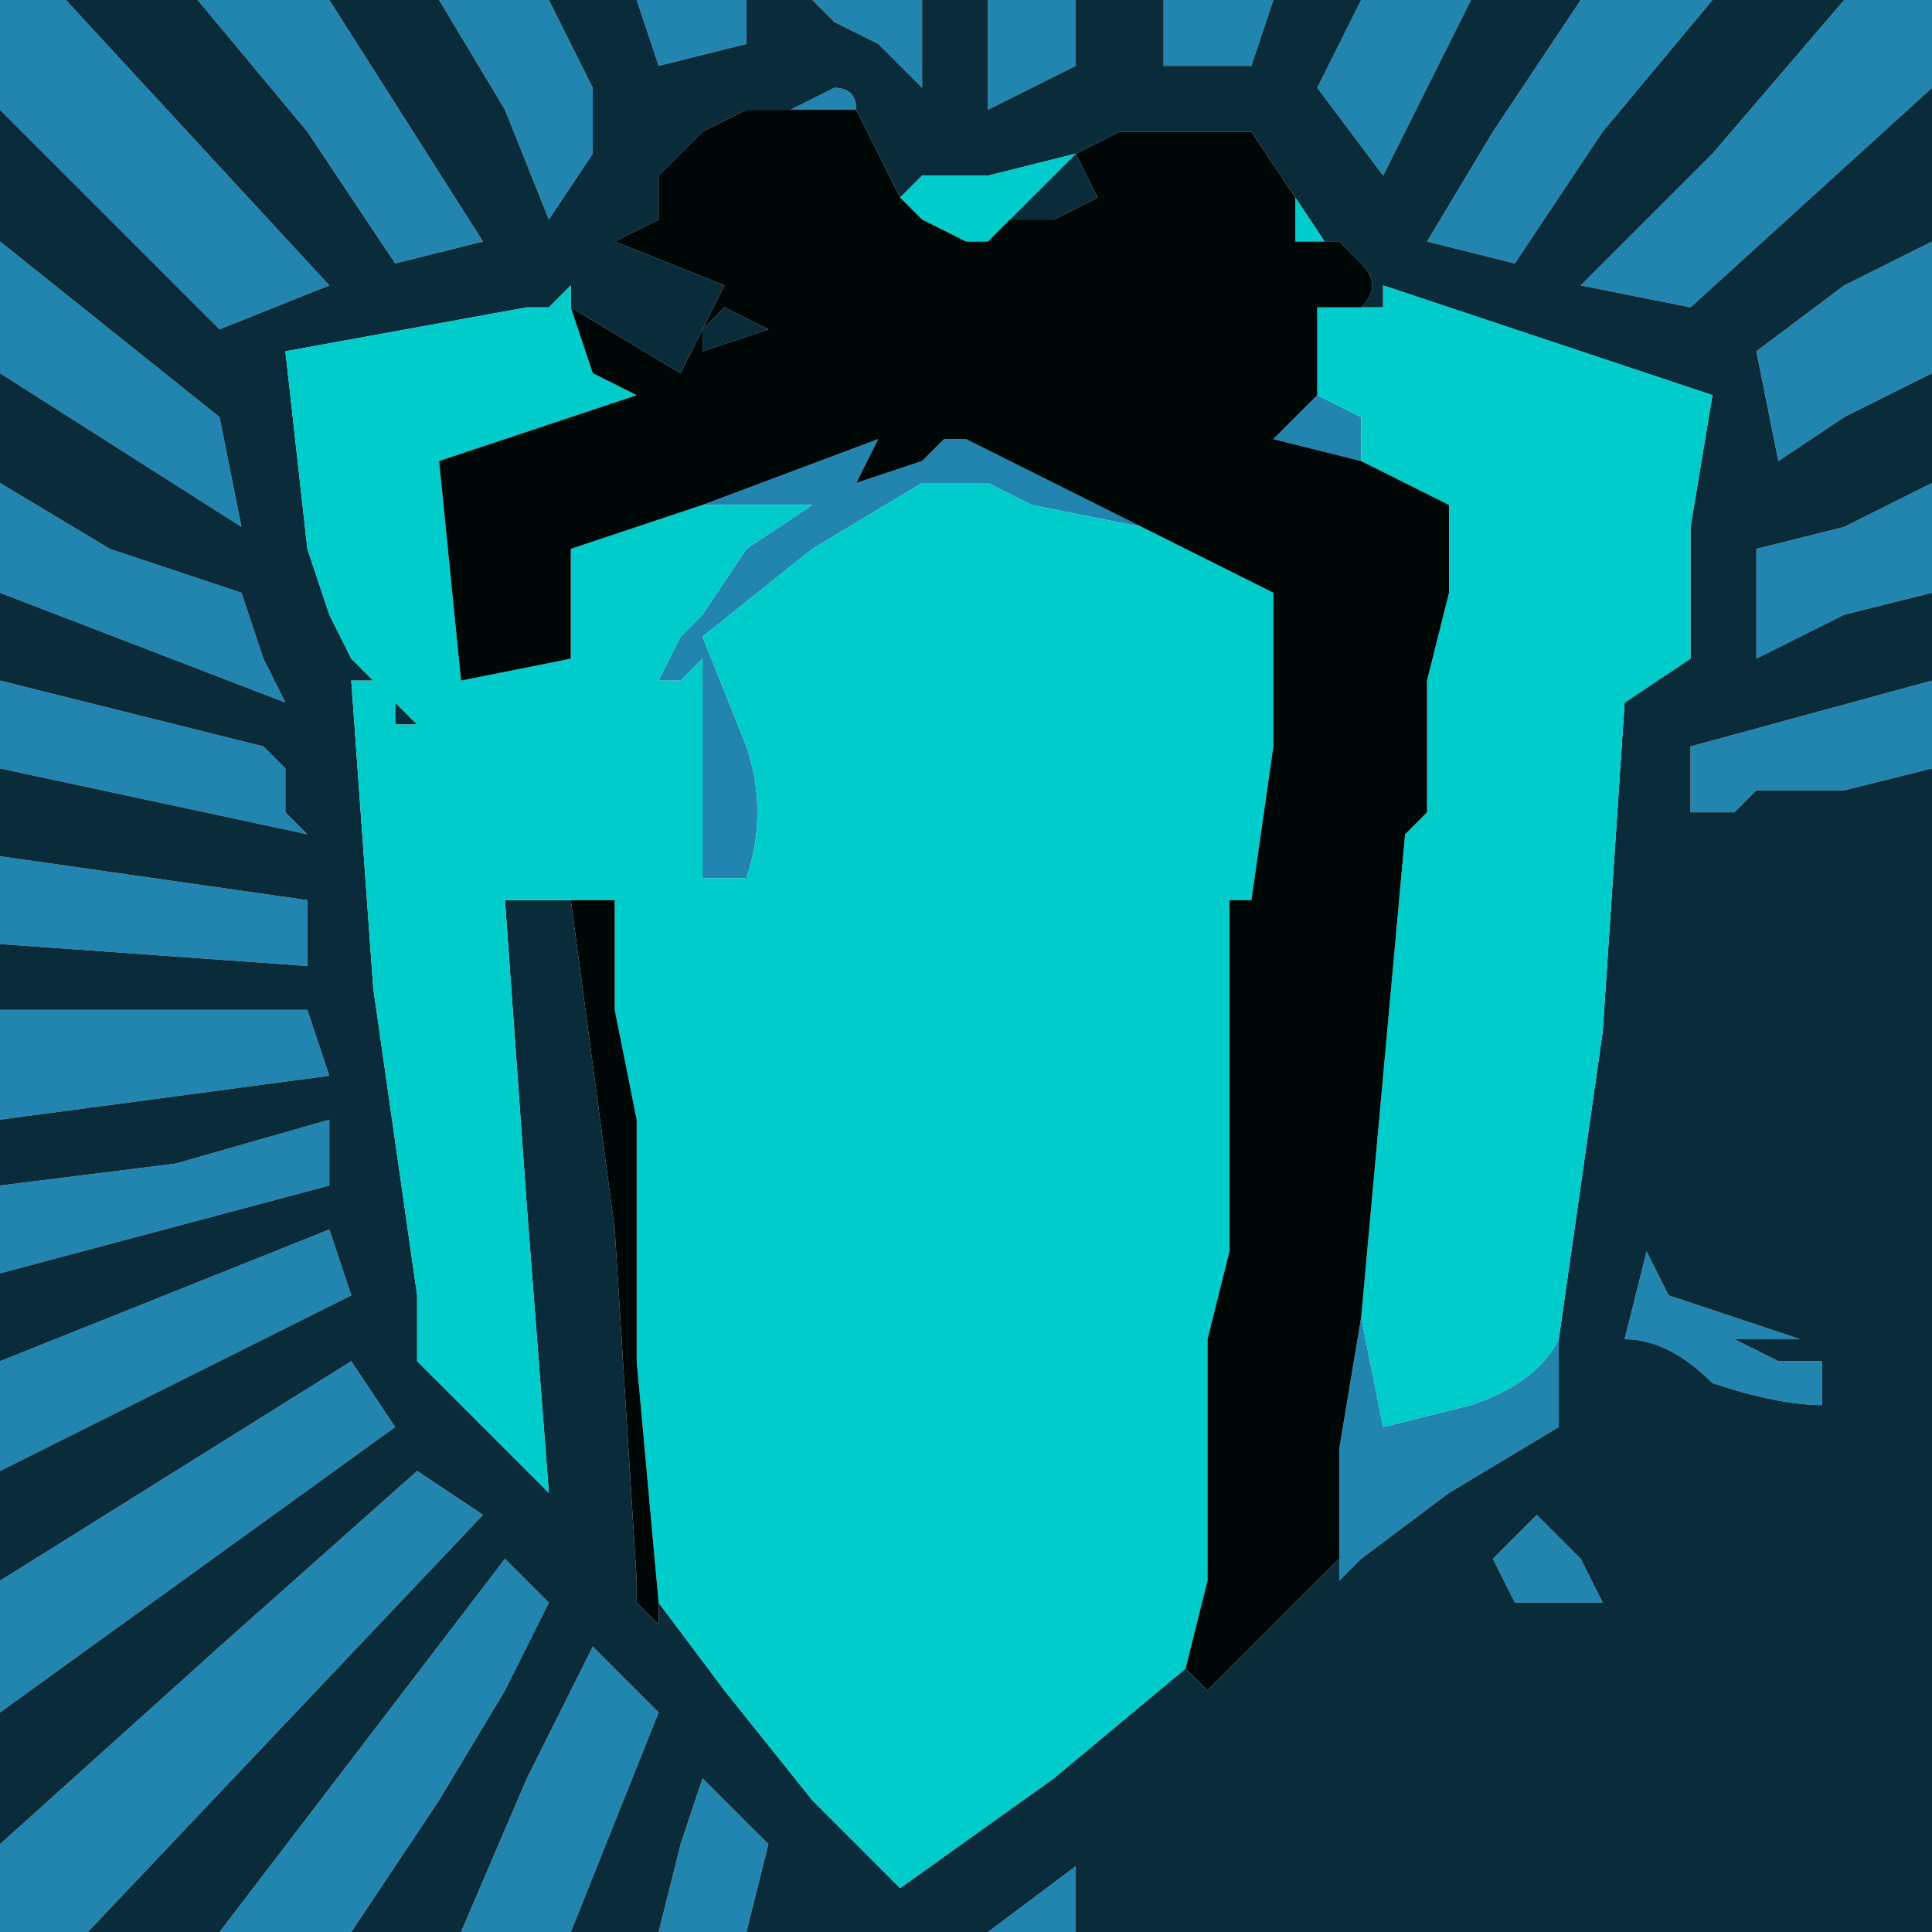<?xml version="1.0" encoding="UTF-8" standalone="no"?>
<svg xmlns:xlink="http://www.w3.org/1999/xlink" height="4.4px" width="4.4px" xmlns="http://www.w3.org/2000/svg">
  <g transform="matrix(1.0, 0.0, 0.0, 1.0, 2.2, 2.2)">
    <path d="M2.2 -2.0 L1.65 -1.5 1.4 -1.55 1.7 -1.85 2.0 -2.2 2.2 -2.2 2.2 -2.0 M1.7 -2.2 L1.45 -1.9 1.25 -1.6 1.05 -1.65 1.2 -1.9 1.4 -2.2 1.7 -2.2 M1.15 -2.2 L1.05 -2.0 0.95 -1.8 0.8 -2.0 0.9 -2.2 1.15 -2.2 M0.7 -2.2 L0.65 -2.05 0.45 -2.05 0.45 -2.2 0.7 -2.2 M0.25 -2.2 L0.25 -2.05 0.05 -1.95 0.05 -2.2 0.25 -2.2 M-0.1 -2.2 L-0.1 -2.0 -0.15 -2.05 -0.2 -2.1 -0.3 -2.15 -0.35 -2.2 -0.1 -2.2 M-0.5 -2.2 L-0.5 -2.1 -0.7 -2.05 -0.75 -2.2 -0.5 -2.2 M-0.95 -2.2 L-0.85 -2.0 -0.85 -1.85 -0.95 -1.7 -1.05 -1.95 -1.2 -2.2 -0.95 -2.2 M-1.45 -2.2 L-1.1 -1.65 -1.3 -1.6 -1.5 -1.9 -1.75 -2.2 -1.45 -2.2 M-2.05 -2.2 L-1.45 -1.55 -1.7 -1.45 -2.2 -1.95 -2.2 -2.2 -2.05 -2.2 M-2.2 -1.65 L-1.7 -1.25 -1.65 -1.0 -2.2 -1.35 -2.2 -1.65 M-2.2 -1.1 L-1.95 -0.95 -1.65 -0.85 -1.6 -0.7 -1.55 -0.6 -2.2 -0.85 -2.2 -1.1 M-2.2 -0.65 L-1.6 -0.5 Q-1.55 -0.45 -1.55 -0.45 L-1.55 -0.35 -1.5 -0.3 -2.2 -0.45 -2.2 -0.65 M-2.2 -0.25 L-1.5 -0.15 -1.5 0.0 -2.2 -0.05 -2.2 -0.25 M-2.2 0.1 L-1.5 0.1 -1.45 0.25 -2.2 0.35 -2.2 0.1 M-2.2 0.5 L-1.8 0.45 -1.45 0.35 -1.45 0.5 -2.2 0.7 -2.2 0.5 M-2.2 0.9 L-1.45 0.6 -1.4 0.75 -1.8 0.95 -2.2 1.15 -2.2 0.9 M-2.2 1.4 L-1.8 1.15 -1.4 0.9 -1.3 1.05 -2.2 1.7 -2.2 1.4 M-2.2 2.0 L-1.7 1.55 -1.25 1.15 -1.1 1.25 -2.0 2.2 -2.2 2.2 -2.2 2.0 M-1.7 2.2 L-1.05 1.35 -1.0 1.4 -0.95 1.45 -1.0 1.55 -1.05 1.65 -1.2 1.9 -1.4 2.2 -1.7 2.2 M-1.15 2.2 L-1.0 1.85 -0.85 1.55 -0.75 1.65 -0.7 1.7 -0.8 1.95 -0.9 2.2 -1.15 2.2 M-0.7 2.2 L-0.65 2.0 -0.6 1.85 -0.55 1.9 -0.45 2.0 -0.5 2.2 -0.7 2.2 M0.05 2.2 L0.25 2.05 0.25 2.2 0.05 2.2 M2.2 -0.45 L2.0 -0.4 1.8 -0.4 1.75 -0.35 1.65 -0.35 1.65 -0.5 2.2 -0.65 2.2 -0.45 M2.2 -0.85 L2.0 -0.8 1.8 -0.7 1.8 -0.95 2.0 -1.0 2.2 -1.1 2.2 -0.85 M2.2 -1.35 L2.0 -1.25 1.85 -1.15 1.8 -1.4 2.0 -1.55 2.2 -1.65 2.2 -1.35 M1.35 0.85 L1.35 1.05 1.1 1.2 0.9 1.35 0.85 1.4 0.85 1.35 0.85 1.1 0.9 0.8 0.95 1.05 1.15 1.0 Q1.3 0.95 1.35 0.85 M-0.4 -1.95 L-0.4 -1.95 -0.3 -2.0 Q-0.25 -2.0 -0.25 -1.95 L-0.3 -1.95 -0.4 -1.95 M0.8 -1.3 L0.9 -1.25 0.9 -1.15 0.7 -1.2 0.8 -1.3 M0.4 -1.0 L0.15 -1.05 0.05 -1.1 -0.1 -1.1 -0.35 -0.95 -0.6 -0.75 -0.5 -0.5 Q-0.45 -0.35 -0.5 -0.2 L-0.6 -0.2 -0.6 -0.7 -0.65 -0.65 -0.7 -0.65 -0.65 -0.75 -0.6 -0.8 -0.5 -0.95 -0.35 -1.05 -0.6 -1.05 -0.2 -1.2 -0.25 -1.1 -0.1 -1.15 -0.05 -1.2 0.0 -1.2 0.4 -1.0 M1.95 0.9 L1.95 1.0 Q1.85 1.0 1.7 0.95 1.6 0.85 1.5 0.85 L1.55 0.65 1.6 0.75 1.9 0.85 1.75 0.85 1.85 0.9 1.95 0.9 M1.4 1.35 L1.45 1.45 1.25 1.45 1.2 1.35 1.3 1.25 1.4 1.35" fill="#2185af" fill-rule="evenodd" stroke="none"/>
    <path d="M2.0 -2.2 L1.7 -1.85 1.4 -1.55 1.65 -1.5 2.2 -2.0 2.2 -1.65 2.0 -1.55 1.8 -1.4 1.85 -1.15 2.0 -1.25 2.2 -1.35 2.2 -1.1 2.0 -1.0 1.8 -0.95 1.8 -0.7 2.0 -0.8 2.2 -0.85 2.2 -0.65 1.65 -0.5 1.65 -0.35 1.75 -0.35 1.8 -0.4 2.0 -0.4 2.2 -0.45 2.2 2.2 0.25 2.2 0.25 2.05 0.05 2.2 -0.5 2.2 -0.45 2.0 -0.55 1.9 -0.6 1.85 -0.65 2.0 -0.7 2.2 -0.9 2.2 -0.8 1.95 -0.7 1.7 -0.75 1.65 -0.85 1.55 -1.0 1.85 -1.15 2.2 -1.4 2.2 -1.2 1.9 -1.05 1.65 -1.0 1.55 -0.95 1.45 -1.0 1.4 -1.05 1.35 -1.7 2.2 -2.0 2.2 -1.1 1.25 -1.25 1.15 -1.7 1.55 -2.2 2.0 -2.2 1.7 -1.3 1.05 -1.4 0.9 -1.8 1.15 -2.2 1.4 -2.2 1.15 -1.8 0.95 -1.4 0.75 -1.45 0.6 -2.2 0.9 -2.2 0.7 -1.45 0.5 -1.45 0.35 -1.8 0.45 -2.2 0.5 -2.2 0.35 -1.45 0.25 -1.5 0.1 -2.2 0.1 -2.2 -0.05 -1.5 0.0 -1.5 -0.15 -2.2 -0.25 -2.2 -0.45 -1.5 -0.3 -1.55 -0.35 -1.55 -0.45 Q-1.55 -0.45 -1.6 -0.5 L-2.2 -0.65 -2.2 -0.85 -1.55 -0.6 -1.6 -0.7 -1.65 -0.85 -1.95 -0.95 -2.2 -1.1 -2.2 -1.35 -1.65 -1.0 -1.7 -1.25 -2.2 -1.65 -2.2 -1.95 -1.7 -1.45 -1.45 -1.55 -2.05 -2.2 -1.75 -2.2 -1.5 -1.9 -1.3 -1.6 -1.1 -1.65 -1.45 -2.2 -1.2 -2.2 -1.05 -1.95 -0.95 -1.7 -0.85 -1.85 -0.85 -2.0 -0.95 -2.2 -0.75 -2.2 -0.7 -2.05 -0.5 -2.1 -0.5 -2.2 -0.35 -2.2 -0.3 -2.15 -0.2 -2.1 -0.15 -2.05 -0.1 -2.0 -0.1 -2.2 0.05 -2.2 0.05 -1.95 0.25 -2.05 0.25 -2.2 0.45 -2.2 0.45 -2.05 0.65 -2.05 0.7 -2.2 0.9 -2.2 0.8 -2.0 0.95 -1.8 1.05 -2.0 1.15 -2.2 1.4 -2.2 1.2 -1.9 1.05 -1.65 1.25 -1.6 1.45 -1.9 1.7 -2.2 2.0 -2.2 M1.35 0.85 L1.45 0.15 1.5 -0.6 1.65 -0.7 1.65 -1.0 1.7 -1.3 0.95 -1.55 0.95 -1.5 0.9 -1.5 Q0.95 -1.55 0.9 -1.6 L0.85 -1.65 0.85 -1.6 0.75 -1.75 0.65 -1.9 0.5 -1.9 0.35 -1.9 0.25 -1.85 0.3 -1.75 0.2 -1.7 0.1 -1.7 0.25 -1.85 0.05 -1.8 -0.1 -1.8 -0.15 -1.75 -0.15 -1.75 -0.2 -1.85 -0.25 -1.95 Q-0.25 -2.0 -0.3 -2.0 L-0.4 -1.95 -0.4 -1.95 -0.5 -1.95 -0.6 -1.9 -0.7 -1.8 -0.7 -1.7 -0.8 -1.65 -0.55 -1.55 -0.65 -1.35 -0.9 -1.5 -0.9 -1.55 -0.95 -1.5 -1.0 -1.5 -1.55 -1.4 -1.5 -0.95 -1.45 -0.8 -1.4 -0.7 -1.25 -0.55 -1.3 -0.55 -1.3 -0.6 -1.35 -0.65 -1.4 -0.65 -1.35 0.05 -1.25 0.75 -1.25 0.9 -1.1 1.05 -0.95 1.2 -1.0 0.55 -1.05 -0.15 -0.9 -0.15 -0.8 0.6 -0.75 1.4 -0.75 1.45 -0.7 1.5 -0.7 1.45 -0.55 1.65 -0.35 1.9 -0.15 2.1 0.2 1.85 0.5 1.6 0.55 1.65 0.7 1.5 0.85 1.35 0.85 1.4 0.9 1.35 1.1 1.2 1.35 1.05 1.35 0.85 M1.95 0.9 L1.85 0.9 1.75 0.85 1.9 0.85 1.6 0.75 1.55 0.65 1.5 0.85 Q1.6 0.85 1.7 0.95 1.85 1.0 1.95 1.0 L1.95 0.9 M1.4 1.35 L1.3 1.25 1.2 1.35 1.25 1.45 1.45 1.45 1.4 1.35 M-0.6 -1.45 L-0.55 -1.5 -0.45 -1.45 -0.6 -1.4 -0.6 -1.45" fill="#0a2c3a" fill-rule="evenodd" stroke="none"/>
    <path d="M0.9 -1.5 L0.95 -1.5 0.95 -1.55 1.7 -1.3 1.65 -1.0 1.65 -0.7 1.5 -0.6 1.45 0.15 1.35 0.85 Q1.3 0.95 1.15 1.0 L0.95 1.05 0.9 0.8 0.95 0.25 1.0 -0.3 1.05 -0.35 1.05 -0.65 1.1 -0.85 1.1 -1.05 0.9 -1.15 0.9 -1.25 0.8 -1.3 0.8 -1.5 0.9 -1.5 M0.5 1.6 L0.2 1.85 -0.15 2.1 -0.35 1.9 -0.55 1.65 -0.7 1.45 -0.75 0.9 -0.75 0.35 -0.8 0.1 -0.8 -0.15 -0.9 -0.15 -1.05 -0.15 -1.0 0.55 -0.95 1.2 -1.1 1.05 -1.25 0.9 -1.25 0.75 -1.35 0.05 -1.4 -0.65 -1.35 -0.65 -1.3 -0.6 -1.3 -0.55 -1.25 -0.55 -1.4 -0.7 -1.45 -0.8 -1.5 -0.95 -1.55 -1.4 -1.0 -1.5 -0.95 -1.5 -0.9 -1.55 -0.9 -1.5 -0.85 -1.35 -0.75 -1.3 -1.2 -1.15 -1.1 -1.05 -1.2 -1.15 -1.15 -0.65 -0.9 -0.7 -0.9 -0.95 -0.75 -1.0 -0.6 -1.05 -0.35 -1.05 -0.5 -0.95 -0.6 -0.8 -0.65 -0.75 -0.7 -0.65 -0.65 -0.65 -0.6 -0.7 -0.6 -0.2 -0.5 -0.2 Q-0.45 -0.35 -0.5 -0.5 L-0.6 -0.75 -0.35 -0.95 -0.1 -1.1 0.05 -1.1 0.15 -1.05 0.4 -1.0 0.7 -0.85 0.7 -0.5 0.65 -0.15 0.6 -0.15 0.6 0.25 0.6 0.65 0.55 0.85 0.55 1.25 0.55 1.4 0.5 1.6 M-0.15 -1.75 L-0.15 -1.75 -0.1 -1.8 0.05 -1.8 0.25 -1.85 0.1 -1.7 0.05 -1.65 0.0 -1.65 -0.1 -1.7 -0.15 -1.75 M0.75 -1.75 L0.85 -1.6 0.85 -1.65 0.75 -1.65 0.75 -1.75" fill="#00cccc" fill-rule="evenodd" stroke="none"/>
    <path d="M0.85 1.35 L0.7 1.5 0.55 1.65 0.5 1.6 0.55 1.4 0.55 1.25 0.55 0.85 0.6 0.65 0.6 0.25 0.6 -0.15 0.65 -0.15 0.7 -0.5 0.7 -0.85 0.4 -1.0 0.0 -1.2 -0.05 -1.2 -0.1 -1.15 -0.25 -1.1 -0.2 -1.2 -0.6 -1.05 -0.75 -1.0 -0.9 -0.95 -0.9 -0.7 -1.15 -0.65 -1.2 -1.15 -1.1 -1.05 -1.2 -1.15 -0.75 -1.3 -0.85 -1.35 -0.9 -1.5 -0.65 -1.35 -0.55 -1.55 -0.8 -1.65 -0.7 -1.7 -0.7 -1.8 -0.6 -1.9 -0.5 -1.95 -0.4 -1.95 -0.3 -1.95 -0.25 -1.95 -0.2 -1.85 -0.15 -1.75 -0.1 -1.7 0.0 -1.65 0.05 -1.65 0.1 -1.7 0.2 -1.7 0.3 -1.75 0.25 -1.85 0.35 -1.9 0.5 -1.9 0.65 -1.9 0.75 -1.75 0.75 -1.65 0.85 -1.65 0.9 -1.6 Q0.95 -1.55 0.9 -1.5 L0.8 -1.5 0.8 -1.3 0.7 -1.2 0.9 -1.15 1.1 -1.05 1.1 -0.85 1.05 -0.65 1.05 -0.35 1.0 -0.3 0.95 0.25 0.9 0.8 0.85 1.1 0.85 1.35 M-0.7 1.45 L-0.7 1.5 -0.75 1.45 -0.75 1.4 -0.8 0.6 -0.9 -0.15 -0.8 -0.15 -0.8 0.1 -0.75 0.35 -0.75 0.9 -0.7 1.45 M-0.6 -1.45 L-0.6 -1.4 -0.45 -1.45 -0.55 -1.5 -0.6 -1.45" fill="#000707" fill-rule="evenodd" stroke="none"/>
  </g>
</svg>
